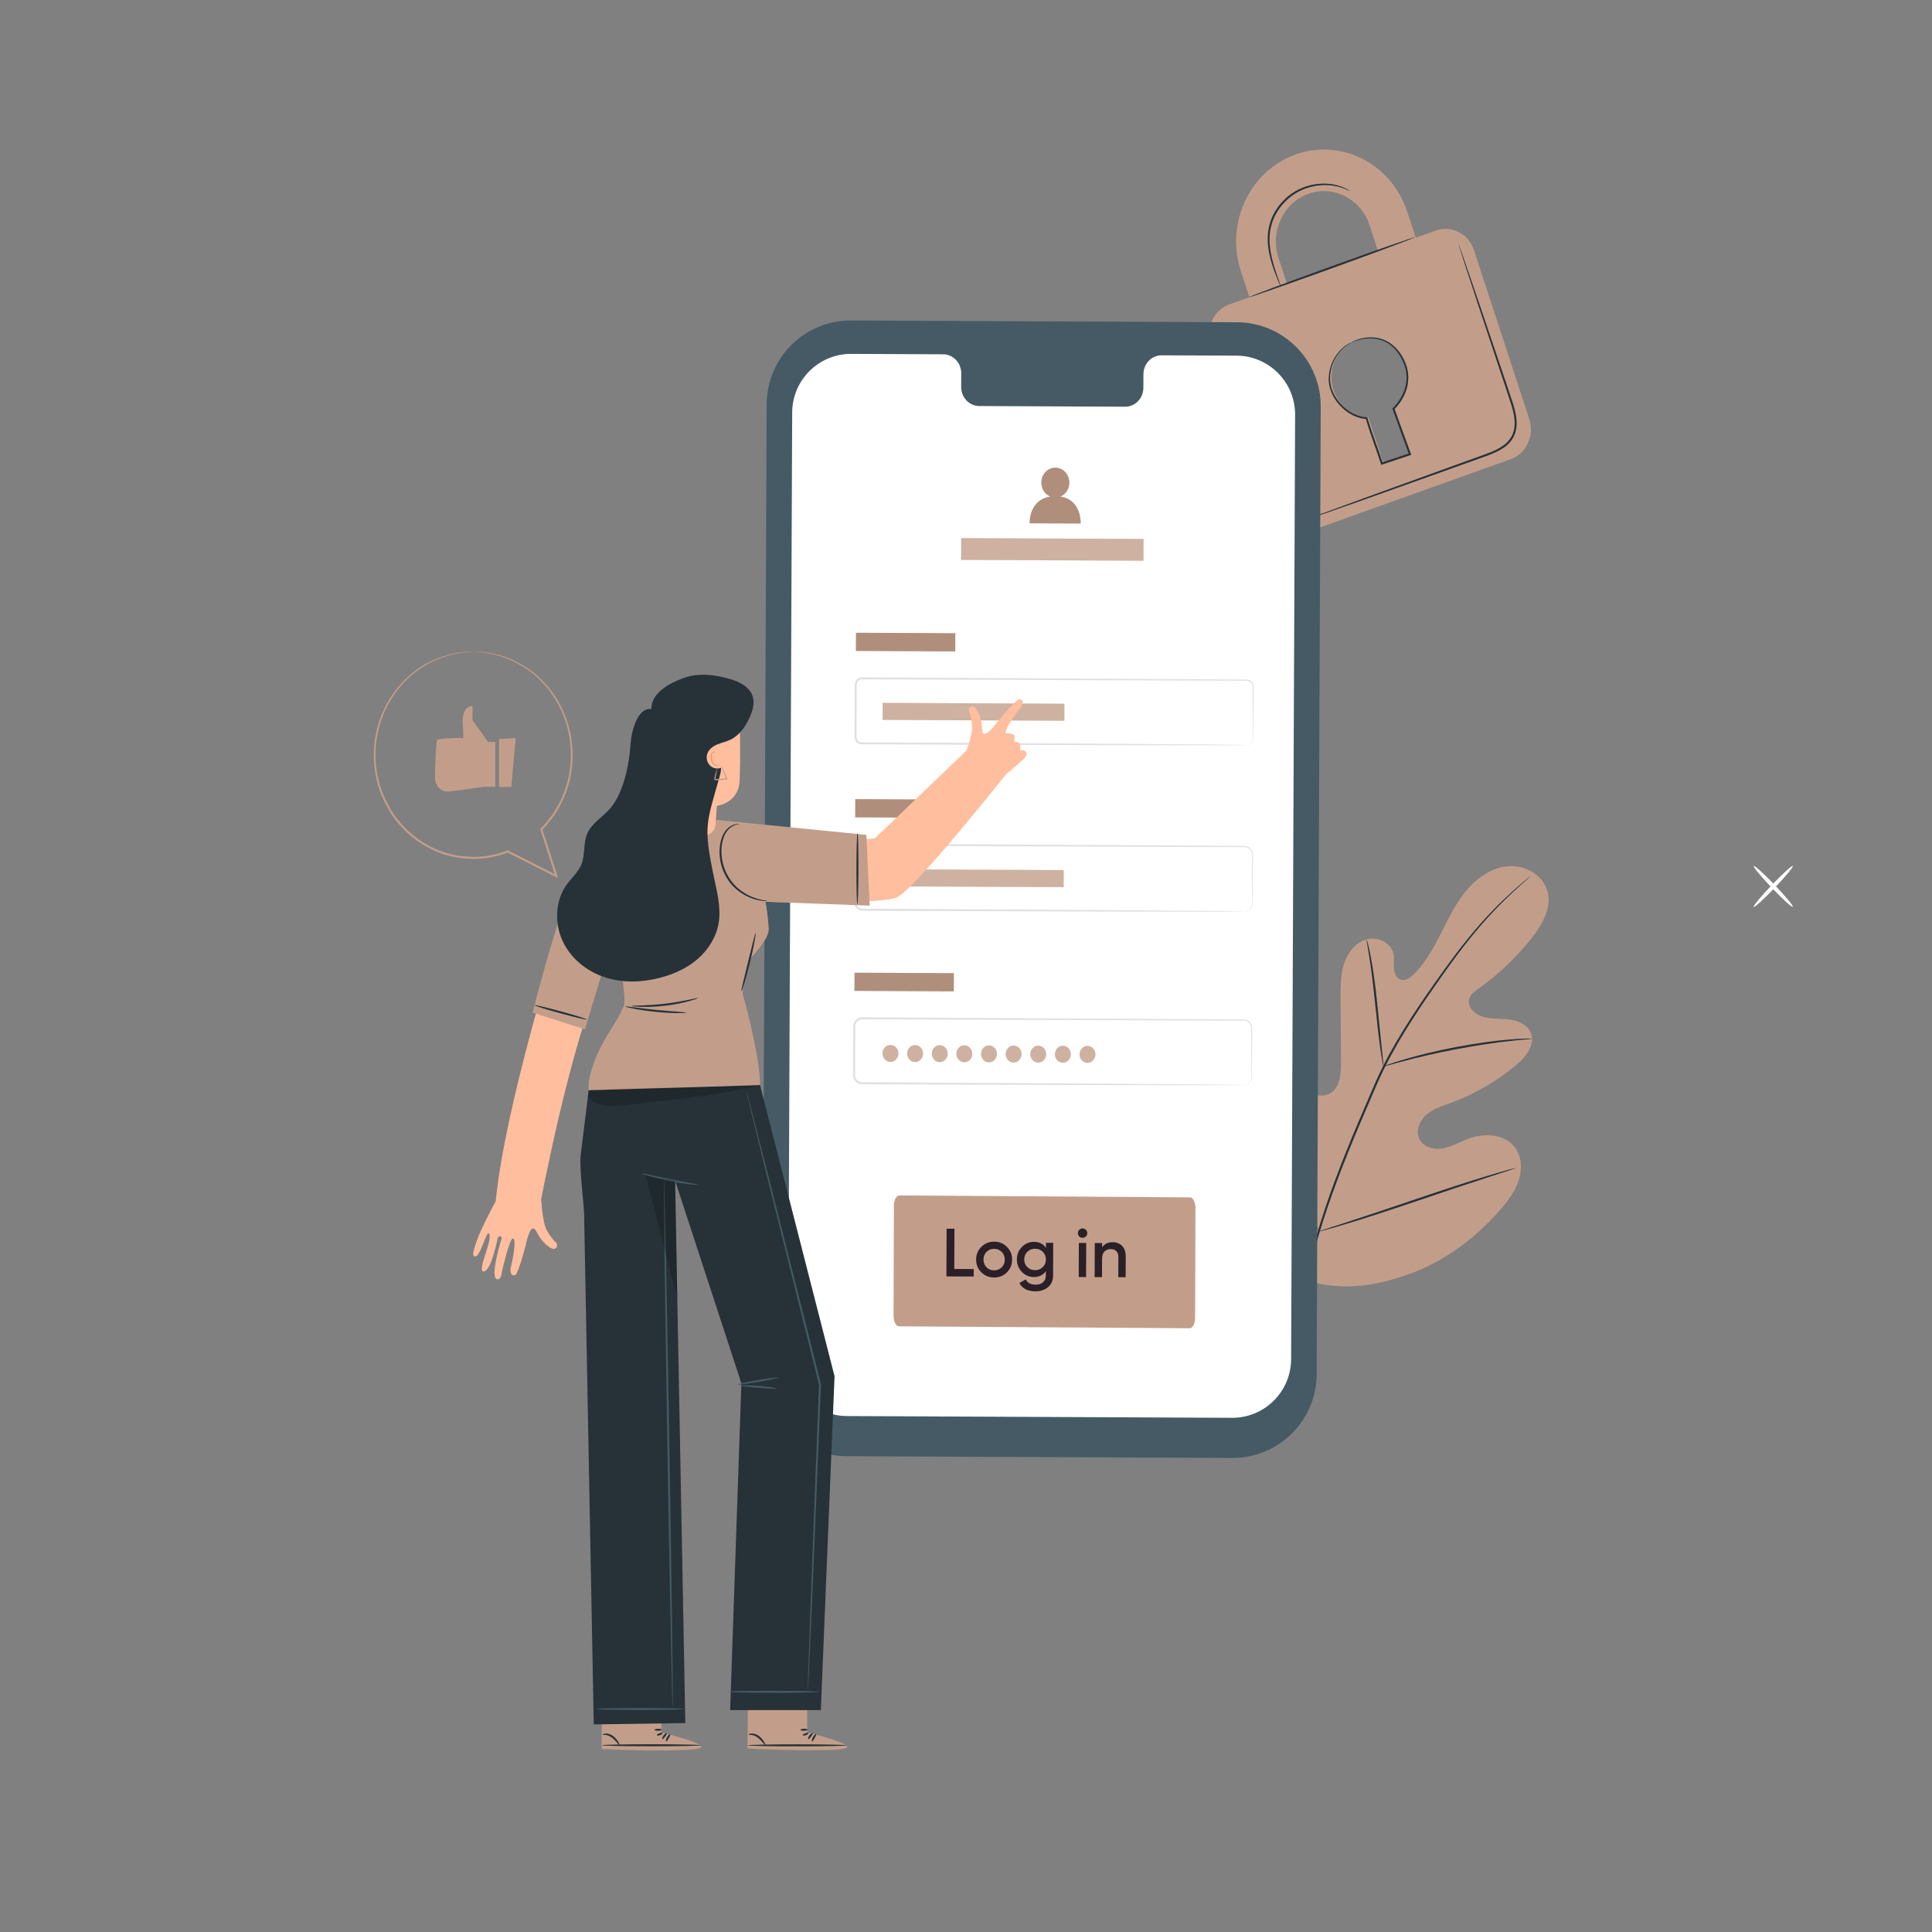 <svg width="170" height="170" viewBox="0 0 170 170" fill="none" xmlns="http://www.w3.org/2000/svg">
<rect x="0" y="0" width="170" height="170" fill="#808080" stroke="none"/>
<path d="M154.311 79.798C154.241 79.73 154.954 78.87 155.905 77.876C156.856 76.882 157.683 76.131 157.754 76.199C157.825 76.266 157.111 77.127 156.16 78.121C155.21 79.114 154.382 79.865 154.311 79.798Z" fill="white"/>
<path d="M157.755 79.798C157.684 79.865 156.856 79.114 155.905 78.121C154.954 77.126 154.241 76.266 154.311 76.198C154.382 76.131 155.21 76.882 156.161 77.876C157.112 78.87 157.825 79.73 157.755 79.798Z" fill="white"/>
<path d="M114.301 112.442C109.049 108.772 107.857 101.961 108.065 95.838C108.099 94.816 107.987 93.739 108.473 92.842C108.959 91.945 110.094 91.332 111.009 91.763C111.768 92.12 112.098 93.003 112.523 93.733C113.088 94.704 113.93 95.509 114.92 96.022C115.571 96.36 116.376 96.567 117.019 96.212C117.9 95.726 118.004 94.508 117.998 93.491C117.986 91.597 117.974 89.702 117.962 87.808C117.956 86.792 117.953 85.754 118.269 84.789C118.585 83.825 119.284 82.928 120.251 82.657C121.218 82.387 122.413 82.944 122.618 83.939C122.703 84.353 122.618 84.783 122.647 85.205C122.675 85.627 122.871 86.094 123.272 86.211C123.678 86.331 124.085 86.042 124.388 85.745C125.438 84.719 126.15 83.396 126.815 82.082C127.48 80.767 128.126 79.421 129.078 78.301C130.03 77.182 131.347 76.295 132.802 76.212C134.258 76.13 135.809 77.028 136.177 78.458C136.546 79.891 135.71 81.344 134.8 82.505C133.45 84.226 131.854 85.748 130.076 87.008C129.756 87.235 129.408 87.481 129.286 87.858C129.065 88.535 129.707 89.208 130.376 89.431C131.134 89.683 131.956 89.605 132.748 89.698C133.541 89.791 134.4 90.141 134.699 90.89C135.116 91.929 134.247 93.018 133.392 93.731C131.68 95.159 129.725 96.288 127.639 97.052C126.891 97.326 126.104 97.566 125.502 98.091C124.899 98.617 124.535 99.53 124.899 100.246C125.264 100.963 126.199 101.192 126.982 101.046C127.765 100.901 128.466 100.476 129.213 100.194C130.609 99.667 132.413 99.763 133.308 100.97C133.896 101.764 133.948 102.869 133.651 103.815C133.353 104.761 132.75 105.576 132.11 106.327C129.871 108.954 127.005 111.068 123.764 112.192C120.524 113.315 117.521 113.619 114.301 112.442Z" fill="#C29E8A"/>
<path d="M134.709 77.064C134.711 77.066 134.677 77.099 134.61 77.16C134.535 77.227 134.435 77.316 134.308 77.43C134.042 77.665 133.649 78.012 133.156 78.473C132.168 79.391 130.781 80.773 129.274 82.663C128.517 83.605 127.731 84.672 126.908 85.832C126.087 86.995 125.217 88.242 124.352 89.588C123.487 90.933 122.621 92.374 121.845 93.932C121.453 94.709 121.103 95.522 120.747 96.351C120.392 97.18 120.032 98.021 119.668 98.872C118.224 102.28 116.954 105.576 116.046 108.654C115.133 111.729 114.59 114.579 114.352 116.994C114.108 119.41 114.158 121.382 114.257 122.736C114.31 123.412 114.362 123.937 114.409 124.292C114.429 124.462 114.444 124.595 114.456 124.696C114.466 124.787 114.469 124.834 114.466 124.835C114.463 124.835 114.453 124.789 114.437 124.699C114.421 124.599 114.4 124.466 114.372 124.297C114.312 123.944 114.249 123.419 114.184 122.742C114.063 121.387 113.993 119.408 114.22 116.982C114.442 114.556 114.974 111.692 115.881 108.604C116.782 105.514 118.051 102.209 119.497 98.798C119.861 97.947 120.222 97.105 120.577 96.276C120.933 95.449 121.286 94.629 121.681 93.848C122.465 92.283 123.337 90.838 124.209 89.493C125.08 88.146 125.955 86.9 126.782 85.741C127.612 84.583 128.406 83.518 129.171 82.579C130.696 80.693 132.103 79.321 133.107 78.419C133.609 77.965 134.009 77.627 134.284 77.401C134.416 77.293 134.519 77.209 134.598 77.146C134.669 77.089 134.707 77.061 134.709 77.064Z" fill="#263238"/>
<path d="M121.735 93.841C121.722 93.843 121.687 93.688 121.635 93.407C121.582 93.126 121.518 92.718 121.447 92.211C121.303 91.199 121.152 89.794 120.992 88.246C120.831 86.695 120.661 85.297 120.502 84.29C120.425 83.787 120.357 83.379 120.307 83.099C120.259 82.817 120.238 82.66 120.251 82.657C120.263 82.654 120.308 82.806 120.378 83.083C120.45 83.36 120.538 83.765 120.632 84.267C120.825 85.272 121.017 86.674 121.177 88.225C121.332 89.754 121.471 91.137 121.578 92.194C121.629 92.671 121.672 93.073 121.707 93.396C121.737 93.68 121.748 93.839 121.735 93.841Z" fill="#263238"/>
<path d="M134.804 91.398C134.804 91.411 134.618 91.433 134.282 91.461C133.947 91.491 133.462 91.531 132.864 91.6C131.666 91.73 130.019 91.966 128.213 92.306C126.408 92.65 124.787 93.03 123.622 93.34C123.038 93.49 122.569 93.624 122.245 93.716C121.92 93.808 121.739 93.853 121.735 93.841C121.731 93.828 121.905 93.759 122.223 93.645C122.542 93.533 123.006 93.378 123.587 93.211C124.746 92.868 126.368 92.465 128.179 92.12C129.99 91.779 131.647 91.563 132.851 91.467C133.452 91.415 133.941 91.394 134.278 91.388C134.616 91.382 134.803 91.385 134.804 91.398Z" fill="#263238"/>
<path d="M116.042 108.363C116.036 108.365 116.006 108.311 115.952 108.203C115.892 108.075 115.818 107.919 115.729 107.73C115.537 107.319 115.274 106.716 114.959 105.967C114.329 104.47 113.523 102.375 112.665 100.051C111.806 97.725 111.021 95.625 110.423 94.117C110.129 93.384 109.888 92.781 109.709 92.333C109.632 92.138 109.569 91.978 109.517 91.846C109.475 91.734 109.456 91.674 109.462 91.671C109.468 91.669 109.498 91.723 109.551 91.831C109.612 91.959 109.686 92.114 109.775 92.303C109.967 92.715 110.23 93.317 110.545 94.066C111.175 95.563 111.981 97.659 112.839 99.984C113.697 102.309 114.483 104.408 115.081 105.917C115.375 106.649 115.616 107.253 115.795 107.701C115.872 107.895 115.935 108.056 115.987 108.187C116.029 108.3 116.048 108.36 116.042 108.363Z" fill="#263238"/>
<path d="M133.409 102.766C133.41 102.773 133.351 102.797 133.236 102.837C133.101 102.883 132.934 102.939 132.732 103.006C132.266 103.157 131.637 103.361 130.872 103.609C129.302 104.118 127.141 104.846 124.755 105.654C122.368 106.463 120.199 107.172 118.618 107.648C117.827 107.887 117.185 108.074 116.74 108.193C116.534 108.247 116.364 108.292 116.225 108.329C116.107 108.358 116.044 108.369 116.042 108.363C116.041 108.357 116.1 108.333 116.215 108.292C116.35 108.247 116.517 108.191 116.719 108.123C117.185 107.972 117.813 107.769 118.578 107.52C120.149 107.011 122.31 106.283 124.696 105.475C127.083 104.666 129.252 103.958 130.833 103.481C131.624 103.242 132.265 103.056 132.711 102.936C132.917 102.881 133.087 102.837 133.226 102.801C133.344 102.772 133.407 102.76 133.409 102.766Z" fill="#263238"/>
<path d="M126.324 20.291L124.572 20.918L123.823 18.63C122.441 14.41 118.031 12.152 113.998 13.595C109.962 15.039 107.804 19.646 109.186 23.866L109.935 26.154L108.177 26.783C106.811 27.271 106.071 28.847 106.539 30.277L111.413 45.166C111.889 46.618 113.398 47.393 114.765 46.904L132.912 40.412C134.301 39.915 135.041 38.336 134.565 36.884L129.691 21.995C129.222 20.565 127.712 19.794 126.324 20.291ZM112.492 22.683C111.735 20.37 112.917 17.845 115.13 17.053C117.34 16.262 119.756 17.501 120.513 19.814L121.262 22.102L113.241 24.971L112.492 22.683ZM122.695 35.893L123.94 39.695C123.993 39.856 123.901 40.02 123.745 40.076L122.004 40.699C121.871 40.746 121.7 40.676 121.648 40.515L120.403 36.713C119.054 36.656 117.802 35.762 117.334 34.332C116.732 32.492 117.673 30.482 119.438 29.85C121.202 29.219 123.124 30.205 123.727 32.045C124.195 33.475 123.729 34.984 122.695 35.893Z" fill="#C29E8A"/>
<path d="M124.495 20.876C124.512 20.922 121.248 22.144 117.206 23.605C113.163 25.066 109.874 26.213 109.857 26.167C109.84 26.122 113.103 24.9 117.147 23.439C121.188 21.978 124.479 20.83 124.495 20.876Z" fill="#263238"/>
<path d="M128.349 21.503C128.352 21.502 128.365 21.532 128.388 21.592C128.414 21.661 128.446 21.749 128.487 21.859C128.574 22.107 128.696 22.451 128.85 22.889C129.163 23.799 129.607 25.094 130.155 26.69C130.7 28.3 131.349 30.212 132.068 32.334C132.423 33.399 132.811 34.506 133.183 35.675C133.355 36.262 133.498 36.89 133.438 37.54C133.408 37.863 133.32 38.188 133.163 38.481C133.003 38.773 132.78 39.03 132.521 39.239C131.998 39.657 131.386 39.901 130.795 40.12C130.202 40.333 129.617 40.543 129.042 40.75C127.893 41.161 126.785 41.557 125.729 41.936C123.618 42.687 121.716 43.365 120.114 43.935C118.523 44.495 117.231 44.949 116.323 45.268C115.884 45.419 115.538 45.537 115.29 45.622C115.179 45.658 115.09 45.687 115.02 45.71C114.958 45.729 114.927 45.737 114.926 45.734C114.925 45.731 114.955 45.717 115.014 45.693C115.083 45.666 115.17 45.631 115.278 45.589C115.524 45.496 115.866 45.367 116.3 45.203C117.203 44.871 118.489 44.399 120.072 43.817C121.67 43.236 123.567 42.547 125.674 41.783C126.729 41.401 127.836 41.001 128.984 40.587C129.558 40.379 130.142 40.169 130.735 39.955C131.321 39.737 131.917 39.496 132.41 39.101C132.654 38.904 132.86 38.666 133.008 38.398C133.153 38.127 133.235 37.827 133.264 37.524C133.321 36.913 133.186 36.303 133.017 35.724C132.651 34.566 132.263 33.45 131.913 32.386C131.208 30.26 130.572 28.344 130.036 26.73C129.511 25.127 129.085 23.826 128.785 22.912C128.644 22.469 128.533 22.121 128.454 21.87C128.42 21.759 128.393 21.669 128.372 21.598C128.353 21.536 128.346 21.504 128.349 21.503Z" fill="#263238"/>
<path d="M118.776 16.814C118.767 16.829 118.596 16.723 118.261 16.588C117.927 16.46 117.42 16.311 116.777 16.291C116.139 16.267 115.363 16.366 114.587 16.704C113.815 17.039 113.054 17.633 112.509 18.441C111.954 19.246 111.711 20.178 111.71 21.023C111.703 21.872 111.883 22.627 112.056 23.247C112.236 23.868 112.419 24.361 112.54 24.703C112.662 25.045 112.728 25.235 112.716 25.24C112.705 25.244 112.617 25.063 112.475 24.728C112.335 24.393 112.133 23.906 111.937 23.284C111.746 22.662 111.549 21.896 111.547 21.022C111.538 20.152 111.787 19.175 112.362 18.342C112.928 17.504 113.719 16.893 114.523 16.555C115.329 16.213 116.13 16.125 116.783 16.165C117.442 16.202 117.956 16.375 118.289 16.525C118.453 16.605 118.579 16.671 118.658 16.727C118.739 16.779 118.78 16.809 118.776 16.814Z" fill="#263238"/>
<path d="M118.931 30.119C118.929 30.114 118.987 30.085 119.103 30.033C119.218 29.98 119.393 29.911 119.628 29.844C119.861 29.771 120.159 29.718 120.511 29.697C120.862 29.68 121.276 29.716 121.704 29.875C122.573 30.18 123.373 31.069 123.766 32.245C123.955 32.84 123.972 33.53 123.782 34.197C123.579 34.862 123.207 35.499 122.67 36.035L122.693 35.945C123.144 37.184 123.636 38.533 124.148 39.936L124.179 40.022L124.093 40.051C123.846 40.133 123.582 40.222 123.316 40.311C122.743 40.503 122.178 40.692 121.624 40.877L121.54 40.905L121.513 40.821C121.047 39.412 120.536 38.083 120.166 36.812L120.239 36.87C119.543 36.824 118.918 36.532 118.42 36.151C117.919 35.766 117.536 35.289 117.278 34.787C117.024 34.283 116.896 33.748 116.917 33.255C116.93 32.763 117.044 32.317 117.203 31.942C117.52 31.184 117.993 30.707 118.343 30.447C118.699 30.186 118.931 30.119 118.931 30.119C118.939 30.134 118.715 30.219 118.374 30.488C118.041 30.757 117.59 31.234 117.294 31.979C116.997 32.705 116.869 33.75 117.399 34.724C117.653 35.206 118.027 35.664 118.511 36.031C118.992 36.394 119.594 36.668 120.248 36.708L120.305 36.712L120.321 36.766C120.696 38.027 121.209 39.351 121.679 40.766L121.568 40.711C122.122 40.525 122.686 40.335 123.259 40.143C123.525 40.054 123.79 39.965 124.036 39.883L123.981 39.997C123.473 38.592 122.984 37.242 122.536 36.002L122.517 35.952L122.558 35.912C123.066 35.409 123.437 34.785 123.632 34.153C123.818 33.515 123.807 32.859 123.631 32.286C123.259 31.144 122.495 30.276 121.667 29.971C121.258 29.811 120.857 29.768 120.513 29.777C120.168 29.789 119.873 29.833 119.641 29.897C119.174 30.017 118.937 30.134 118.931 30.119Z" fill="#263238"/>
<path d="M108.423 128.288L74.463 128.131C70.379 128.113 67.083 124.787 67.1 120.703L67.46 35.565C67.477 31.479 70.805 28.18 74.891 28.199L108.851 28.356C112.935 28.375 116.231 31.701 116.214 35.785L115.854 120.922C115.837 125.009 112.51 128.308 108.423 128.288Z" fill="#455A64"/>
<path d="M108.803 31.294L102.219 31.264C101.336 31.26 100.617 32.005 100.613 32.928L100.607 34.123C100.604 35.046 99.885 35.791 99.001 35.787L86.168 35.727C85.285 35.723 84.572 34.972 84.576 34.048L84.581 32.854C84.585 31.931 83.872 31.179 82.989 31.175L80.673 31.164L74.91 31.138C72.049 31.125 69.718 33.434 69.706 36.297L69.355 119.397C69.342 122.257 71.651 124.586 74.511 124.6L108.403 124.756C111.265 124.769 113.595 122.459 113.608 119.597L113.959 36.497C113.971 33.637 111.663 31.308 108.803 31.294Z" fill="white"/>
<path d="M104.678 116.875L79.103 116.705C78.838 116.703 78.624 116.286 78.626 115.775L78.654 106.111C78.656 105.599 78.872 105.186 79.136 105.188L104.712 105.358C104.977 105.36 105.19 105.777 105.188 106.288L105.16 115.952C105.159 116.463 104.943 116.877 104.678 116.875Z" fill="#C29E8A"/>
<path d="M83.969 111.658L85.679 111.665L85.676 112.325L83.276 112.314L83.293 108.114L83.984 108.118L83.969 111.658ZM87.468 112.412C87.028 112.41 86.654 112.256 86.348 111.951C86.041 111.645 85.889 111.27 85.891 110.826C85.892 110.382 86.048 110.009 86.357 109.707C86.666 109.404 87.041 109.254 87.481 109.256C87.925 109.258 88.298 109.411 88.601 109.717C88.908 110.022 89.06 110.397 89.058 110.841C89.057 111.285 88.901 111.658 88.592 111.961C88.286 112.263 87.912 112.414 87.468 112.412ZM86.806 111.509C86.985 111.689 87.207 111.78 87.471 111.782C87.734 111.783 87.957 111.694 88.138 111.515C88.318 111.336 88.409 111.11 88.41 110.838C88.412 110.566 88.323 110.34 88.143 110.159C87.964 109.978 87.742 109.887 87.478 109.886C87.214 109.884 86.992 109.973 86.811 110.153C86.63 110.332 86.54 110.557 86.538 110.829C86.537 111.101 86.626 111.328 86.806 111.509ZM92.039 109.355L92.675 109.358L92.663 112.22C92.661 112.676 92.509 113.025 92.208 113.267C91.907 113.51 91.543 113.63 91.115 113.628C90.423 113.625 89.95 113.381 89.696 112.896L90.255 112.574C90.41 112.883 90.701 113.039 91.129 113.041C91.409 113.042 91.627 112.969 91.784 112.822C91.945 112.678 92.025 112.477 92.027 112.217L92.028 111.851C91.783 112.198 91.434 112.37 90.982 112.368C90.558 112.366 90.201 112.214 89.91 111.913C89.619 111.608 89.475 111.241 89.477 110.813C89.478 110.385 89.626 110.022 89.919 109.723C90.212 109.42 90.571 109.27 90.995 109.272C91.447 109.274 91.794 109.45 92.037 109.799L92.039 109.355ZM90.392 111.489C90.575 111.67 90.802 111.761 91.075 111.762C91.347 111.764 91.573 111.675 91.754 111.495C91.938 111.316 92.031 111.093 92.032 110.825C92.034 110.557 91.942 110.332 91.759 110.151C91.58 109.971 91.354 109.88 91.082 109.878C90.81 109.877 90.582 109.966 90.397 110.145C90.216 110.324 90.126 110.548 90.124 110.816C90.123 111.084 90.212 111.308 90.392 111.489ZM95.544 108.801C95.464 108.88 95.368 108.92 95.256 108.919C95.144 108.919 95.046 108.878 94.962 108.798C94.883 108.714 94.843 108.616 94.844 108.504C94.844 108.392 94.884 108.296 94.965 108.216C95.045 108.132 95.143 108.091 95.259 108.091C95.375 108.092 95.473 108.134 95.553 108.219C95.632 108.299 95.672 108.395 95.671 108.507C95.671 108.619 95.629 108.717 95.544 108.801ZM94.917 112.368L94.93 109.368L95.578 109.371L95.565 112.371L94.917 112.368ZM97.909 109.304C98.253 109.305 98.53 109.417 98.741 109.637C98.952 109.858 99.057 110.161 99.055 110.545L99.048 112.387L98.4 112.384L98.407 110.608C98.408 110.384 98.349 110.212 98.229 110.091C98.11 109.971 97.946 109.91 97.738 109.909C97.51 109.908 97.326 109.979 97.185 110.122C97.045 110.262 96.974 110.477 96.972 110.769L96.966 112.377L96.318 112.374L96.33 109.374L96.978 109.377L96.977 109.761C97.174 109.454 97.485 109.302 97.909 109.304Z" fill="#2B2028"/>
<path d="M84.062 55.716L75.318 55.676L75.311 57.28L84.055 57.321L84.062 55.716Z" fill="#C29E8A"/>
<path opacity="0.1" d="M84.062 55.716L75.318 55.676L75.311 57.28L84.055 57.321L84.062 55.716Z" fill="black"/>
<path d="M109.703 65.562C109.701 65.555 109.776 65.566 109.902 65.515C110.022 65.469 110.21 65.323 110.232 65.057C110.231 64.515 110.229 63.727 110.227 62.715C110.227 62.205 110.227 61.64 110.226 61.021C110.227 60.866 110.227 60.708 110.227 60.547C110.231 60.382 110.231 60.228 110.131 60.101C110.042 59.975 109.889 59.895 109.729 59.894C109.555 59.894 109.377 59.893 109.197 59.893C107.75 59.89 106.104 59.887 104.286 59.883C97.002 59.856 86.95 59.819 75.848 59.778C75.701 59.777 75.558 59.849 75.473 59.967C75.379 60.088 75.383 60.23 75.385 60.412C75.383 60.757 75.382 61.101 75.38 61.444C75.377 62.13 75.374 62.81 75.371 63.486C75.37 63.825 75.368 64.161 75.367 64.497C75.372 64.658 75.351 64.85 75.381 64.975C75.415 65.111 75.518 65.227 75.647 65.281C75.713 65.308 75.776 65.318 75.857 65.317L76.106 65.319L76.602 65.321C76.932 65.323 77.261 65.325 77.588 65.326C80.207 65.34 82.733 65.354 85.139 65.366C89.95 65.395 94.283 65.422 97.924 65.444C101.558 65.473 104.501 65.496 106.543 65.512C107.555 65.524 108.344 65.533 108.886 65.54C109.149 65.545 109.351 65.549 109.495 65.551C109.632 65.555 109.703 65.562 109.703 65.562C109.703 65.562 109.632 65.568 109.495 65.57C109.351 65.571 109.149 65.573 108.886 65.576C108.343 65.577 107.555 65.579 106.542 65.582C104.5 65.579 101.557 65.575 97.923 65.57C94.282 65.558 89.949 65.545 85.138 65.53C82.731 65.52 80.206 65.51 77.587 65.5C77.26 65.499 76.931 65.498 76.601 65.496L76.105 65.494L75.856 65.493C75.771 65.495 75.665 65.482 75.578 65.444C75.4 65.369 75.259 65.21 75.211 65.02C75.184 64.924 75.19 64.827 75.19 64.748L75.191 64.497C75.192 64.161 75.194 63.824 75.195 63.486C75.198 62.81 75.201 62.129 75.203 61.444C75.205 61.101 75.206 60.757 75.207 60.412C75.21 60.323 75.202 60.246 75.216 60.14C75.231 60.041 75.269 59.945 75.33 59.864C75.446 59.7 75.647 59.599 75.848 59.602C86.95 59.663 97.002 59.719 104.285 59.759C106.104 59.772 107.75 59.784 109.197 59.794C109.377 59.796 109.555 59.797 109.729 59.799C109.92 59.8 110.101 59.898 110.205 60.048C110.321 60.195 110.32 60.395 110.314 60.547C110.312 60.709 110.311 60.867 110.31 61.022C110.304 61.641 110.299 62.206 110.295 62.715C110.282 63.728 110.273 64.518 110.266 65.06C110.236 65.344 110.033 65.489 109.907 65.532C109.776 65.579 109.703 65.562 109.703 65.562Z" fill="#E0E0E0"/>
<path d="M93.66 61.92L77.665 61.847L77.658 63.346L93.653 63.42L93.66 61.92Z" fill="#C29E8A"/>
<path opacity="0.2" d="M93.66 61.92L77.665 61.847L77.658 63.346L93.653 63.42L93.66 61.92Z" fill="white"/>
<path d="M84 70.358L75.257 70.317L75.249 71.922L83.993 71.962L84 70.358Z" fill="#C29E8A"/>
<path opacity="0.1" d="M84 70.358L75.257 70.317L75.249 71.922L83.993 71.962L84 70.358Z" fill="black"/>
<path d="M109.478 80.203C109.478 80.196 109.55 80.203 109.68 80.165C109.803 80.124 110.002 80.022 110.111 79.779C110.169 79.66 110.175 79.514 110.17 79.348C110.169 79.183 110.168 79.003 110.168 78.808C110.167 78.416 110.166 77.966 110.165 77.46C110.165 76.953 110.164 76.389 110.164 75.772C110.164 75.618 110.164 75.461 110.164 75.3C110.172 75.137 110.152 74.987 110.065 74.851C109.984 74.718 109.851 74.612 109.696 74.565C109.544 74.516 109.362 74.543 109.182 74.535C107.74 74.533 106.1 74.529 104.287 74.526C97.029 74.499 87.012 74.462 75.948 74.421C75.641 74.413 75.357 74.664 75.327 74.968C75.317 75.291 75.322 75.649 75.319 75.986C75.316 76.669 75.312 77.348 75.31 78.022C75.308 78.358 75.307 78.694 75.305 79.028C75.311 79.195 75.287 79.37 75.327 79.503C75.365 79.644 75.455 79.769 75.575 79.852C75.7 79.936 75.835 79.967 75.998 79.96L76.493 79.963C76.822 79.965 77.149 79.966 77.475 79.968C80.085 79.982 82.602 79.995 85 80.008C89.794 80.037 94.112 80.064 97.74 80.086C101.362 80.114 104.295 80.137 106.329 80.153C107.338 80.165 108.124 80.174 108.664 80.181C108.927 80.186 109.128 80.19 109.272 80.192C109.408 80.196 109.478 80.203 109.478 80.203C109.478 80.203 109.408 80.208 109.271 80.21C109.128 80.212 108.926 80.214 108.664 80.216C108.124 80.218 107.338 80.22 106.329 80.223C104.295 80.22 101.362 80.216 97.74 80.211C94.111 80.2 89.793 80.186 84.999 80.171C82.601 80.162 80.084 80.152 77.475 80.142C77.148 80.14 76.821 80.139 76.492 80.138L75.997 80.136C75.831 80.144 75.627 80.104 75.476 79.997C75.322 79.891 75.207 79.731 75.158 79.55C75.107 79.359 75.137 79.194 75.13 79.028C75.131 78.694 75.132 78.358 75.134 78.021C75.136 77.347 75.139 76.668 75.142 75.985C75.146 75.639 75.139 75.31 75.152 74.947C75.189 74.555 75.555 74.234 75.949 74.243C87.013 74.305 97.029 74.36 104.288 74.4C106.1 74.413 107.74 74.425 109.182 74.436C109.36 74.446 109.54 74.417 109.723 74.473C109.901 74.529 110.051 74.65 110.143 74.803C110.241 74.952 110.262 75.143 110.252 75.3C110.25 75.461 110.249 75.618 110.248 75.773C110.243 76.389 110.238 76.953 110.233 77.46C110.228 77.967 110.223 78.417 110.219 78.808C110.217 79.003 110.215 79.183 110.213 79.348C110.216 79.51 110.206 79.671 110.143 79.794C110.023 80.046 109.813 80.146 109.684 80.182C109.55 80.216 109.478 80.203 109.478 80.203Z" fill="#E0E0E0"/>
<path d="M83.935 85.629L75.191 85.589L75.183 87.193L83.927 87.234L83.935 85.629Z" fill="#C29E8A"/>
<path opacity="0.1" d="M83.935 85.629L75.191 85.589L75.183 87.193L83.927 87.234L83.935 85.629Z" fill="black"/>
<path d="M109.413 95.473C109.413 95.467 109.485 95.473 109.615 95.435C109.739 95.395 109.937 95.292 110.046 95.049C110.104 94.93 110.11 94.785 110.105 94.618C110.104 94.453 110.103 94.273 110.103 94.078C110.102 93.687 110.101 93.236 110.1 92.73C110.1 92.223 110.1 91.659 110.099 91.042C110.099 90.888 110.1 90.73 110.1 90.569C110.107 90.407 110.088 90.257 110.001 90.121C109.919 89.987 109.786 89.882 109.631 89.834C109.479 89.786 109.297 89.812 109.117 89.805C107.676 89.802 106.035 89.799 104.223 89.795C96.964 89.769 86.947 89.731 75.884 89.69C75.576 89.683 75.292 89.933 75.263 90.237C75.253 90.561 75.257 90.918 75.254 91.255C75.251 91.939 75.248 92.617 75.245 93.291C75.244 93.628 75.242 93.963 75.241 94.298C75.247 94.465 75.223 94.639 75.262 94.773C75.3 94.913 75.39 95.039 75.51 95.121C75.635 95.205 75.77 95.237 75.933 95.23L76.428 95.232C76.757 95.234 77.085 95.236 77.411 95.237C80.02 95.251 82.537 95.265 84.935 95.277C89.729 95.307 94.047 95.333 97.676 95.355C101.297 95.384 104.23 95.407 106.265 95.423C107.274 95.435 108.06 95.444 108.6 95.45C108.862 95.455 109.064 95.459 109.207 95.462C109.343 95.467 109.413 95.473 109.413 95.473C109.413 95.473 109.343 95.478 109.207 95.481C109.063 95.482 108.862 95.484 108.599 95.487C108.059 95.488 107.273 95.49 106.264 95.493C104.23 95.49 101.297 95.486 97.674 95.481C94.046 95.47 89.728 95.456 84.934 95.442C82.536 95.432 80.019 95.422 77.41 95.412C77.084 95.41 76.756 95.409 76.427 95.407L75.932 95.405C75.766 95.414 75.562 95.374 75.411 95.267C75.257 95.161 75.142 95.001 75.093 94.82C75.042 94.629 75.072 94.463 75.065 94.298C75.066 93.963 75.068 93.628 75.069 93.291C75.072 92.617 75.074 91.938 75.077 91.255C75.081 90.909 75.074 90.581 75.087 90.217C75.125 89.826 75.49 89.504 75.884 89.514C86.948 89.575 96.964 89.63 104.223 89.671C106.035 89.684 107.675 89.696 109.117 89.706C109.295 89.716 109.475 89.687 109.659 89.743C109.836 89.799 109.986 89.921 110.078 90.073C110.176 90.222 110.197 90.413 110.187 90.57C110.186 90.731 110.184 90.888 110.183 91.043C110.178 91.66 110.173 92.223 110.169 92.731C110.163 93.237 110.159 93.687 110.155 94.079C110.152 94.273 110.15 94.454 110.148 94.619C110.151 94.781 110.141 94.942 110.077 95.064C109.958 95.317 109.748 95.416 109.619 95.452C109.485 95.485 109.413 95.473 109.413 95.473Z" fill="#E0E0E0"/>
<path d="M93.598 76.562L77.603 76.488L77.597 77.988L93.591 78.062L93.598 76.562Z" fill="#C29E8A"/>
<path opacity="0.2" d="M93.598 76.562L77.603 76.488L77.597 77.988L93.591 78.062L93.598 76.562Z" fill="white"/>
<path d="M79.054 92.697C79.052 93.109 78.737 93.442 78.351 93.44C77.965 93.438 77.654 93.103 77.655 92.691C77.657 92.279 77.972 91.946 78.358 91.948C78.744 91.95 79.055 92.285 79.054 92.697Z" fill="#C29E8A"/>
<path d="M81.221 92.707C81.219 93.119 80.904 93.451 80.518 93.45C80.132 93.448 79.82 93.113 79.822 92.701C79.824 92.289 80.138 91.956 80.525 91.958C80.911 91.959 81.222 92.295 81.221 92.707Z" fill="#C29E8A"/>
<path d="M83.387 92.718C83.386 93.129 83.071 93.462 82.685 93.46C82.299 93.459 81.987 93.123 81.989 92.711C81.991 92.3 82.305 91.967 82.691 91.969C83.077 91.971 83.389 92.306 83.387 92.718Z" fill="#C29E8A"/>
<path d="M85.554 92.728C85.552 93.139 85.238 93.472 84.852 93.47C84.466 93.468 84.154 93.133 84.156 92.721C84.157 92.309 84.472 91.977 84.858 91.978C85.244 91.981 85.556 92.316 85.554 92.728Z" fill="#C29E8A"/>
<path d="M87.721 92.737C87.719 93.149 87.405 93.482 87.019 93.48C86.632 93.478 86.321 93.143 86.322 92.731C86.324 92.319 86.639 91.987 87.025 91.988C87.411 91.99 87.722 92.326 87.721 92.737Z" fill="#C29E8A"/>
<path d="M89.887 92.747C89.886 93.159 89.571 93.492 89.185 93.49C88.799 93.488 88.487 93.153 88.489 92.741C88.491 92.329 88.805 91.997 89.191 91.998C89.578 92 89.889 92.335 89.887 92.747Z" fill="#C29E8A"/>
<path d="M92.055 92.757C92.052 93.17 91.738 93.502 91.352 93.5C90.966 93.498 90.654 93.163 90.656 92.751C90.658 92.339 90.972 92.007 91.358 92.009C91.744 92.01 92.056 92.346 92.055 92.757Z" fill="#C29E8A"/>
<path d="M94.221 92.767C94.219 93.179 93.905 93.512 93.519 93.51C93.133 93.508 92.821 93.173 92.823 92.761C92.825 92.349 93.139 92.017 93.525 92.019C93.911 92.02 94.223 92.356 94.221 92.767Z" fill="#C29E8A"/>
<path d="M96.388 92.777C96.386 93.189 96.072 93.522 95.686 93.52C95.3 93.518 94.988 93.183 94.99 92.771C94.992 92.359 95.306 92.027 95.692 92.028C96.078 92.03 96.39 92.365 96.388 92.777Z" fill="#C29E8A"/>
<g opacity="0.2">
<path d="M79.054 92.697C79.052 93.109 78.737 93.442 78.351 93.44C77.965 93.438 77.654 93.103 77.655 92.691C77.657 92.279 77.972 91.946 78.358 91.948C78.744 91.95 79.055 92.285 79.054 92.697Z" fill="white"/>
<path d="M81.221 92.707C81.219 93.119 80.904 93.451 80.518 93.45C80.132 93.448 79.82 93.113 79.822 92.701C79.824 92.289 80.138 91.956 80.525 91.958C80.911 91.959 81.222 92.295 81.221 92.707Z" fill="white"/>
<path d="M83.387 92.718C83.386 93.129 83.071 93.462 82.685 93.46C82.299 93.459 81.987 93.123 81.989 92.711C81.991 92.3 82.305 91.967 82.691 91.969C83.077 91.971 83.389 92.306 83.387 92.718Z" fill="white"/>
<path d="M85.554 92.728C85.552 93.139 85.238 93.472 84.852 93.47C84.466 93.468 84.154 93.133 84.156 92.721C84.157 92.309 84.472 91.977 84.858 91.978C85.244 91.981 85.556 92.316 85.554 92.728Z" fill="white"/>
<path d="M87.721 92.737C87.719 93.149 87.405 93.482 87.019 93.48C86.632 93.478 86.321 93.143 86.322 92.731C86.324 92.319 86.639 91.987 87.025 91.988C87.411 91.99 87.722 92.326 87.721 92.737Z" fill="white"/>
<path d="M89.887 92.747C89.886 93.159 89.571 93.492 89.185 93.49C88.799 93.488 88.487 93.153 88.489 92.741C88.491 92.329 88.805 91.997 89.191 91.998C89.578 92 89.889 92.335 89.887 92.747Z" fill="white"/>
<path d="M92.055 92.757C92.052 93.17 91.738 93.502 91.352 93.5C90.966 93.498 90.654 93.163 90.656 92.751C90.658 92.339 90.972 92.007 91.358 92.009C91.744 92.01 92.056 92.346 92.055 92.757Z" fill="white"/>
<path d="M94.221 92.767C94.219 93.179 93.905 93.512 93.519 93.51C93.133 93.508 92.821 93.173 92.823 92.761C92.825 92.349 93.139 92.017 93.525 92.019C93.911 92.02 94.223 92.356 94.221 92.767Z" fill="white"/>
<path d="M96.388 92.777C96.386 93.189 96.072 93.522 95.686 93.52C95.3 93.518 94.988 93.183 94.99 92.771C94.992 92.359 95.306 92.027 95.692 92.028C96.078 92.03 96.39 92.365 96.388 92.777Z" fill="white"/>
</g>
<path d="M93.311 43.693C93.768 43.501 94.094 43.029 94.096 42.473C94.099 41.745 93.548 41.152 92.865 41.148C92.183 41.145 91.626 41.733 91.624 42.462C91.621 43.023 91.949 43.5 92.411 43.693C90.508 43.979 90.595 46.047 90.595 46.047L95.094 46.068C95.094 46.068 95.197 43.978 93.311 43.693Z" fill="#C29E8A"/>
<path opacity="0.1" d="M93.311 43.693C93.768 43.501 94.094 43.029 94.096 42.473C94.099 41.745 93.548 41.152 92.865 41.148C92.183 41.145 91.626 41.733 91.624 42.462C91.621 43.023 91.949 43.5 92.411 43.693C90.508 43.979 90.595 46.047 90.595 46.047L95.094 46.068C95.094 46.068 95.197 43.978 93.311 43.693Z" fill="black"/>
<path d="M100.625 47.422L84.579 47.348L84.57 49.266L100.616 49.34L100.625 47.422Z" fill="#C29E8A"/>
<path opacity="0.2" d="M100.625 47.422L84.579 47.348L84.57 49.266L100.616 49.34L100.625 47.422Z" fill="white"/>
<path d="M41.638 57.35C41.638 57.354 41.584 57.359 41.48 57.368C41.368 57.376 41.215 57.387 41.018 57.402C40.813 57.405 40.565 57.45 40.272 57.501C40.126 57.531 39.965 57.543 39.8 57.591C39.635 57.637 39.459 57.686 39.273 57.738C38.539 57.969 37.656 58.337 36.766 58.981C35.879 59.62 34.991 60.535 34.299 61.727C33.935 62.314 33.671 62.991 33.434 63.702C33.242 64.426 33.071 65.196 33.058 66.007C33.022 66.411 33.063 66.822 33.08 67.239C33.09 67.448 33.135 67.655 33.162 67.865C33.191 68.076 33.222 68.287 33.282 68.495C33.454 69.34 33.798 70.169 34.234 70.963C35.104 72.556 36.568 73.93 38.375 74.726C39.279 75.124 40.278 75.34 41.295 75.382C42.313 75.446 43.355 75.283 44.343 74.943L44.642 74.833L44.681 74.819L44.717 74.837C46.18 75.58 47.615 76.308 49.005 77.014L48.878 77.123C48.42 75.701 47.976 74.324 47.55 73.001L47.534 72.951L47.571 72.913C48.652 71.831 49.405 70.516 49.823 69.17C50.242 67.82 50.313 66.445 50.15 65.185C49.986 63.922 49.574 62.774 49.023 61.807C48.473 60.838 47.789 60.051 47.087 59.437C46.377 58.826 45.64 58.413 44.98 58.096C44.304 57.813 43.702 57.632 43.201 57.536C42.951 57.493 42.728 57.455 42.534 57.422C42.342 57.408 42.178 57.397 42.042 57.388C41.916 57.378 41.816 57.37 41.74 57.365C41.673 57.357 41.638 57.353 41.638 57.35C41.638 57.348 41.673 57.347 41.741 57.348C41.816 57.35 41.916 57.353 42.043 57.357C42.18 57.362 42.345 57.369 42.539 57.377C42.735 57.406 42.959 57.439 43.212 57.477C43.718 57.566 44.328 57.739 45.015 58.017C45.684 58.329 46.434 58.741 47.158 59.353C47.874 59.969 48.573 60.762 49.137 61.741C49.701 62.718 50.127 63.882 50.298 65.164C50.469 66.443 50.402 67.841 49.98 69.217C49.56 70.588 48.796 71.93 47.696 73.035L47.717 72.947C48.145 74.268 48.591 75.645 49.051 77.066L49.118 77.274L48.924 77.175C47.533 76.47 46.098 75.743 44.634 75L44.709 75.004L44.404 75.116C43.394 75.464 42.328 75.63 41.288 75.564C40.249 75.521 39.227 75.3 38.304 74.891C36.458 74.076 34.969 72.671 34.086 71.045C33.644 70.235 33.297 69.39 33.124 68.53C33.064 68.318 33.033 68.103 33.005 67.889C32.978 67.675 32.934 67.464 32.923 67.252C32.907 66.828 32.867 66.41 32.906 66C32.922 65.176 33.099 64.394 33.299 63.66C33.543 62.939 33.815 62.254 34.187 61.661C34.896 60.456 35.803 59.536 36.707 58.897C37.613 58.253 38.51 57.892 39.253 57.669C39.441 57.62 39.62 57.573 39.787 57.529C39.953 57.483 40.116 57.474 40.263 57.447C40.559 57.401 40.809 57.362 41.015 57.365C41.213 57.358 41.367 57.353 41.481 57.349C41.585 57.347 41.638 57.347 41.638 57.35Z" fill="#C29E8A"/>
<path d="M43.577 65.289H42.949L41.578 63.378V62.123C41.578 62.123 40.606 62.063 40.72 63.706C40.835 65.349 40.711 64.93 40.711 64.93C40.711 64.93 38.649 64.938 38.478 65.117C38.353 65.248 38.297 67.296 38.275 68.407C38.264 68.966 38.607 69.486 39.127 69.619C39.201 69.638 39.276 69.648 39.35 69.648C39.864 69.648 42.492 69.23 42.492 69.23H43.577V65.289Z" fill="#C29E8A"/>
<path d="M45.376 64.944L44.989 69.242H43.913V65.031L45.376 64.944Z" fill="#C29E8A"/>
<path d="M58.191 152.436V149.527L52.978 149.492L52.935 153.887L53.258 153.911C54.696 154.004 60.575 154.139 61.539 153.841C62.613 153.509 58.191 152.436 58.191 152.436Z" fill="#C29E8A"/>
<path d="M61.662 153.568C61.662 153.617 59.712 153.657 57.308 153.657C54.902 153.657 52.953 153.617 52.953 153.568C52.953 153.519 54.902 153.479 57.308 153.479C59.712 153.48 61.662 153.519 61.662 153.568Z" fill="#263238"/>
<path d="M58.282 153.03C58.24 153.008 58.276 152.854 58.388 152.702C58.5 152.55 58.636 152.47 58.67 152.504C58.705 152.539 58.634 152.667 58.531 152.808C58.428 152.947 58.326 153.054 58.282 153.03Z" fill="#263238"/>
<path d="M58.615 153.222C58.57 153.205 58.593 153.032 58.696 152.851C58.798 152.669 58.933 152.56 58.971 152.59C59.01 152.62 58.944 152.769 58.85 152.938C58.755 153.106 58.662 153.24 58.615 153.222Z" fill="#263238"/>
<path d="M54.523 153.555C54.503 153.57 54.426 153.493 54.313 153.365C54.199 153.238 54.05 153.059 53.855 152.907C53.662 152.756 53.449 152.68 53.291 152.661C53.133 152.639 53.029 152.664 53.02 152.639C53.011 152.62 53.108 152.547 53.296 152.536C53.481 152.523 53.742 152.593 53.964 152.767C54.184 152.938 54.324 153.143 54.414 153.291C54.503 153.441 54.543 153.542 54.523 153.555Z" fill="#263238"/>
<path d="M58.298 152.483C58.324 152.525 58.235 152.626 58.086 152.68C57.937 152.735 57.803 152.716 57.796 152.668C57.788 152.619 57.894 152.562 58.024 152.514C58.155 152.466 58.273 152.441 58.298 152.483Z" fill="#263238"/>
<path d="M58.217 152.202C58.222 152.251 58.083 152.292 57.907 152.294C57.731 152.297 57.591 152.259 57.594 152.21C57.598 152.161 57.736 152.12 57.904 152.117C58.072 152.115 58.212 152.153 58.217 152.202Z" fill="#263238"/>
<path d="M71.026 152.436L71.027 149.527L65.814 149.492L65.771 153.842L66.094 153.866C67.532 153.959 73.411 154.139 74.375 153.841C75.449 153.509 71.026 152.436 71.026 152.436Z" fill="#C29E8A"/>
<path d="M74.498 153.575C74.498 153.624 72.548 153.664 70.143 153.664C67.738 153.664 65.789 153.624 65.789 153.575C65.789 153.526 67.738 153.486 70.143 153.486C72.548 153.486 74.498 153.526 74.498 153.575Z" fill="#263238"/>
<path d="M71.118 153.03C71.075 153.008 71.112 152.854 71.224 152.702C71.336 152.55 71.472 152.47 71.506 152.504C71.541 152.539 71.47 152.667 71.367 152.808C71.263 152.947 71.162 153.054 71.118 153.03Z" fill="#263238"/>
<path d="M71.451 153.222C71.406 153.205 71.429 153.032 71.531 152.851C71.633 152.669 71.769 152.56 71.807 152.59C71.846 152.62 71.78 152.769 71.686 152.938C71.59 153.106 71.497 153.24 71.451 153.222Z" fill="#263238"/>
<path d="M67.359 153.555C67.338 153.57 67.261 153.493 67.148 153.365C67.035 153.238 66.886 153.059 66.691 152.907C66.497 152.756 66.284 152.68 66.127 152.661C65.968 152.639 65.864 152.664 65.855 152.639C65.846 152.62 65.943 152.547 66.131 152.536C66.316 152.523 66.578 152.593 66.799 152.767C67.019 152.938 67.159 153.143 67.249 153.291C67.338 153.441 67.379 153.542 67.359 153.555Z" fill="#263238"/>
<path d="M71.134 152.483C71.16 152.525 71.07 152.626 70.922 152.68C70.773 152.735 70.639 152.716 70.632 152.668C70.624 152.619 70.73 152.562 70.86 152.514C70.991 152.466 71.108 152.441 71.134 152.483Z" fill="#263238"/>
<path d="M71.052 152.202C71.057 152.251 70.918 152.292 70.742 152.294C70.566 152.297 70.426 152.259 70.43 152.21C70.433 152.161 70.572 152.12 70.74 152.117C70.908 152.115 71.047 152.153 71.052 152.202Z" fill="#263238"/>
<path d="M90.228 66.112C90.093 65.972 89.758 66.038 89.758 66.038C89.758 66.038 89.816 65.64 89.755 65.448C89.693 65.256 89.265 65.293 89.265 65.293C89.265 65.293 89.238 65.108 89.275 64.81C89.285 64.735 89.243 64.68 89.176 64.639C88.973 64.516 88.535 64.522 88.535 64.522C88.273 64.334 89.335 62.849 89.729 62.374C90.118 61.904 90.052 61.528 89.701 61.528C89.462 61.529 88.222 62.956 87.843 63.436C87.465 63.915 86.451 65.248 86.416 64.184C86.382 63.12 85.954 62.315 85.687 62.178C85.42 62.041 85.132 62.363 85.279 62.658C85.399 62.897 85.475 63.357 85.517 63.705C85.553 63.992 85.541 64.283 85.478 64.565C85.301 65.362 85.11 65.879 85.021 66.101L84.995 66.086C84.995 66.086 77.573 73.202 77.039 73.71C76.557 74.167 66.914 73.169 64.982 72.964C64.454 72.905 63.672 72.799 62.995 72.829C62.156 72.866 62.008 72.985 61.169 72.996C58.6 73.03 56.46 73.28 54.867 73.55C52.941 73.875 51.362 75.246 50.766 77.106C48.816 83.191 44.405 97.598 43.619 105.691C43 106.855 42.308 108.215 42.027 108.98C41.481 110.467 41.613 110.518 41.798 110.552C42.292 110.644 42.858 107.972 43.069 108.617C43.28 109.262 41.997 111.804 42.518 111.878C43.196 111.975 43.737 109.168 43.8 108.933C43.862 108.706 44.204 108.783 44.136 108.991C44.038 109.291 43.081 112.463 43.746 112.565C44.115 112.621 44.155 111.949 44.155 111.949C44.155 111.949 44.832 108.915 45.144 108.974C45.462 109.033 45.124 110.828 44.968 111.425C44.813 112.015 45.031 112.328 45.349 112.18C45.566 112.078 46.089 110.261 46.23 109.667C46.371 109.073 46.728 107.436 47.208 108.386C47.688 109.336 48.415 109.886 48.715 109.898C49.015 109.909 49.141 109.496 48.882 109.291C48.673 109.125 48.41 108.739 48.225 108.442C48.072 108.197 47.959 107.928 47.898 107.646C47.658 106.558 47.66 105.925 47.66 105.925L47.605 105.575C48.366 101.804 50.561 90.738 53.714 83.669L55.012 86.341L55.575 88.318L52.115 96.865L66.876 96.671L64.675 88.192L67.349 79.35H67.349C70.242 79.414 77.673 79.522 78.922 78.964C80.479 78.268 88.537 68.111 88.537 68.111H88.536C89.081 67.678 89.634 67.211 90.043 66.804C90.043 66.804 90.524 66.415 90.228 66.112Z" fill="#FFBE9D"/>
<path d="M51.473 90.572C51.901 89.111 54.101 81.883 54.101 81.883C54.101 81.883 55.181 87.775 54.897 88.485C54.57 89.303 53.969 90.238 53.969 90.238C51.473 94.039 51.801 95.939 51.801 95.939L66.876 95.479C66.913 93.371 65.665 88.469 65.404 87.688C65.143 86.907 66.009 84.344 66.009 84.344C66.009 84.344 67.712 82.614 67.646 81.723C67.513 79.929 67.349 79.35 67.349 79.35L76.522 79.688L76.234 73.463L63.048 72.144C62.592 73.442 58.439 72.806 58.439 72.806C53.956 72.953 53.685 73.778 51.815 75.225C49.946 76.672 46.867 89.103 46.867 89.103L51.473 90.572Z" fill="#C29E8A"/>
<path d="M60.389 89.103C60.389 89.126 60.086 89.146 59.594 89.143C59.104 89.14 58.426 89.109 57.68 89.034C56.935 88.959 56.264 88.854 55.782 88.759C55.301 88.665 55.008 88.585 55.012 88.562C55.017 88.537 55.318 88.573 55.803 88.636C56.287 88.699 56.956 88.784 57.698 88.858C58.439 88.933 59.112 88.983 59.599 89.017C60.087 89.053 60.389 89.077 60.389 89.103Z" fill="#263238"/>
<path d="M61.421 87.82C61.428 87.842 61.116 87.96 60.598 88.101C60.08 88.241 59.352 88.397 58.537 88.494C57.722 88.59 56.978 88.61 56.441 88.595C55.904 88.579 55.574 88.537 55.575 88.515C55.577 88.489 55.908 88.486 56.441 88.469C56.974 88.453 57.709 88.414 58.516 88.318C59.323 88.222 60.047 88.088 60.569 87.979C61.091 87.87 61.414 87.795 61.421 87.82Z" fill="#263238"/>
<path d="M66.492 82.101C66.516 82.106 66.477 82.4 66.389 82.87C66.301 83.34 66.164 83.986 65.99 84.695C65.816 85.403 65.639 86.04 65.5 86.498C65.36 86.955 65.259 87.234 65.235 87.227C65.211 87.22 65.27 86.93 65.379 86.465C65.507 85.934 65.655 85.325 65.818 84.653C65.984 83.981 66.135 83.373 66.267 82.843C66.386 82.38 66.468 82.096 66.492 82.101Z" fill="#263238"/>
<path d="M51.631 89.706C51.618 89.753 50.579 89.511 49.309 89.164C48.039 88.817 47.021 88.499 47.034 88.451C47.047 88.404 48.086 88.647 49.356 88.993C50.625 89.34 51.644 89.659 51.631 89.706Z" fill="#263238"/>
<path d="M67.516 79.27C67.516 79.278 67.376 79.293 67.125 79.268C66.876 79.243 66.511 79.184 66.088 79.021C65.665 78.862 65.185 78.597 64.736 78.197C64.287 77.798 63.885 77.249 63.629 76.604C63.369 75.958 63.283 75.286 63.324 74.687C63.364 74.09 63.522 73.549 63.79 73.171C64.055 72.787 64.406 72.602 64.65 72.537C64.774 72.504 64.874 72.497 64.941 72.498C65.008 72.5 65.042 72.507 65.042 72.513C65.043 72.529 64.901 72.522 64.671 72.603C64.445 72.684 64.128 72.875 63.894 73.241C63.431 73.968 63.302 75.297 63.794 76.538C64.04 77.159 64.419 77.686 64.846 78.077C65.272 78.469 65.73 78.736 66.135 78.905C66.952 79.243 67.522 79.232 67.516 79.27Z" fill="#263238"/>
<path d="M75.441 79.563C75.392 79.563 75.355 78.16 75.358 76.43C75.362 74.699 75.404 73.297 75.453 73.297C75.502 73.297 75.538 74.7 75.535 76.43C75.532 78.161 75.49 79.563 75.441 79.563Z" fill="#263238"/>
<path d="M62.967 72.522C63.004 71.763 63.084 70.906 63.084 70.906C63.084 70.906 64.96 70.699 65.074 68.761C65.188 66.823 65.074 62.353 65.074 62.353L61.657 60.613L57.898 63.58L58.467 73.27L61.926 73.49C62.471 73.525 62.939 73.09 62.967 72.522Z" fill="#FFBE9D"/>
<path d="M63.305 67.228C63.311 67.23 63.311 67.265 63.276 67.312C63.241 67.357 63.165 67.409 63.06 67.407C62.842 67.397 62.632 67.156 62.555 66.862C62.517 66.713 62.517 66.561 62.546 66.431C62.569 66.303 62.643 66.174 62.75 66.139C62.801 66.12 62.854 66.122 62.895 66.142C62.934 66.163 62.959 66.193 62.971 66.221C62.997 66.278 62.977 66.314 62.972 66.311C62.964 66.311 62.966 66.278 62.938 66.242C62.911 66.205 62.847 66.171 62.776 66.208C62.704 66.241 62.655 66.333 62.636 66.451C62.615 66.568 62.618 66.702 62.652 66.835C62.72 67.098 62.903 67.314 63.065 67.333C63.145 67.343 63.212 67.312 63.248 67.283C63.285 67.253 63.298 67.225 63.305 67.228Z" fill="#EB996E"/>
<path d="M66.239 61.307C65.978 60.415 65.029 59.972 64.165 59.727C62.85 59.355 61.426 59.19 60.142 59.663C58.857 60.136 57.312 60.968 57.312 62.387C56.554 62.324 56.121 62.989 55.82 63.812C55.642 64.298 55.525 64.839 55.498 65.375L55.485 65.371C55.388 67.229 54.87 69.788 53.666 71.162C53.001 71.92 52.044 72.444 51.656 73.389C51.319 74.21 51.493 75.18 51.175 76.009C50.894 76.741 50.271 77.261 49.825 77.897C48.853 79.284 48.786 81.242 49.501 82.79C50.215 84.337 51.63 85.469 53.202 85.988C54.773 86.507 56.484 86.45 58.083 86.034C59.264 85.726 60.412 85.218 61.353 84.414C62.294 83.609 63.016 82.492 63.231 81.244C63.47 79.855 63.082 78.445 62.796 77.066C61.891 72.702 62.15 72.475 63.291 68.427C63.317 68.355 63.333 68.281 63.353 68.207C63.367 68.154 63.382 68.102 63.397 68.047L63.395 68.047C63.427 67.888 63.448 67.727 63.448 67.562C63.118 67.693 62.719 67.606 62.465 67.35C62.212 67.093 62.117 66.68 62.233 66.332C62.365 65.932 62.732 65.665 63.109 65.506C63.486 65.347 63.892 65.269 64.262 65.093C65.047 64.719 65.592 63.944 65.962 63.132C66.222 62.562 66.416 61.91 66.239 61.307Z" fill="#263238"/>
<path d="M63.44 67.311C63.451 67.306 63.517 67.432 63.618 67.647C63.719 67.861 63.855 68.164 64.005 68.512L64.034 68.578L63.961 68.584C63.848 68.594 63.734 68.604 63.615 68.614C63.378 68.63 63.18 68.658 62.95 68.656C62.914 68.649 62.873 68.616 62.863 68.579C62.85 68.542 62.854 68.511 62.858 68.484C62.867 68.431 62.879 68.391 62.889 68.346L62.95 68.105C63.025 67.811 63.078 67.631 63.093 67.635C63.107 67.638 63.079 67.824 63.023 68.122L62.975 68.365C62.958 68.447 62.928 68.57 62.972 68.56C63.142 68.553 63.383 68.525 63.606 68.508C63.725 68.499 63.839 68.49 63.953 68.481L63.909 68.553C63.764 68.203 63.64 67.894 63.556 67.673C63.472 67.451 63.428 67.316 63.44 67.311Z" fill="#C29E8A"/>
<path d="M51.801 95.938L66.876 95.478L73.433 121.094L72.226 150.476H64.246L65.235 121.719L59.403 103.888L60.302 151.616L52.246 151.735L51.397 106.872C51.362 105.625 50.951 102.812 51.104 101.575L51.801 95.938Z" fill="#263238"/>
<path d="M61.411 104.25C61.408 104.273 61.125 104.259 60.672 104.206C60.218 104.152 59.594 104.057 58.911 103.92C58.227 103.782 57.615 103.629 57.176 103.502C56.737 103.376 56.471 103.28 56.477 103.257C56.491 103.208 57.585 103.473 58.946 103.746C60.306 104.021 61.418 104.199 61.411 104.25Z" fill="#455A64"/>
<path d="M72.153 148.865C72.153 148.914 70.346 148.954 68.119 148.954C65.89 148.954 64.084 148.914 64.084 148.865C64.084 148.816 65.89 148.776 68.119 148.776C70.346 148.777 72.153 148.816 72.153 148.865Z" fill="#455A64"/>
<path d="M60.23 150.376C60.23 150.425 58.477 150.464 56.316 150.464C54.154 150.464 52.401 150.425 52.401 150.376C52.401 150.327 54.154 150.287 56.316 150.287C58.477 150.287 60.23 150.327 60.23 150.376Z" fill="#455A64"/>
<path d="M59.192 150.253C59.143 150.254 58.931 139.825 58.719 126.962C58.506 114.095 58.374 103.667 58.423 103.666C58.472 103.665 58.683 114.092 58.896 126.959C59.108 139.822 59.241 150.252 59.192 150.253Z" fill="#455A64"/>
<path d="M71.081 148.865C71.078 148.865 71.077 148.817 71.078 148.726C71.079 148.626 71.082 148.491 71.085 148.319C71.096 147.951 71.111 147.425 71.13 146.753C71.178 145.385 71.246 143.42 71.33 140.997C71.516 136.129 71.773 129.419 72.056 122.008C72.059 121.939 72.062 121.871 72.064 121.808L72.067 121.833C70.28 114.678 68.665 108.211 67.494 103.523C66.92 101.187 66.454 99.295 66.13 97.976C65.974 97.328 65.853 96.822 65.768 96.467C65.73 96.301 65.7 96.171 65.678 96.074C65.659 95.985 65.65 95.939 65.653 95.939C65.656 95.938 65.67 95.982 65.695 96.07C65.722 96.165 65.757 96.294 65.802 96.459C65.895 96.812 66.027 97.316 66.197 97.96C66.534 99.275 67.018 101.163 67.615 103.493C68.799 108.178 70.432 114.641 72.238 121.79L72.242 121.802L72.241 121.815C72.239 121.878 72.236 121.946 72.233 122.015C71.93 129.425 71.655 136.134 71.455 141.002C71.347 143.424 71.26 145.387 71.199 146.756C71.165 147.428 71.139 147.953 71.121 148.32C71.11 148.492 71.102 148.627 71.096 148.727C71.089 148.818 71.085 148.865 71.081 148.865Z" fill="#455A64"/>
<path d="M68.481 121.211C68.489 121.259 67.7 121.434 66.718 121.603C65.985 121.729 65.352 121.816 65.075 121.831L65.075 121.762C65.167 121.787 65.216 121.807 65.214 121.819C65.212 121.832 65.159 121.835 65.064 121.831L64.858 121.822L65.064 121.762C65.33 121.684 65.955 121.555 66.688 121.429C67.67 121.26 68.472 121.162 68.481 121.211Z" fill="#455A64"/>
<path d="M68.328 122.188C68.321 122.237 67.613 122.183 66.741 122.116C65.869 122.047 65.161 121.991 65.162 121.941C65.163 121.893 65.877 121.87 66.755 121.939C67.632 122.006 68.335 122.14 68.328 122.188Z" fill="#455A64"/>
<path opacity="0.2" d="M51.734 96.48C52.098 96.993 52.618 97.173 53.222 97.272C53.826 97.371 54.443 97.305 55.05 97.237C58.942 96.805 63.065 96.407 66.876 95.478C61.943 95.755 56.734 95.662 51.801 95.938C51.801 95.938 51.759 96.278 51.749 96.359" fill="black"/>
<g opacity="0.2">
<path d="M56.819 103.434L59.598 114.223L59.404 103.888L56.819 103.434Z" fill="black"/>
</g>
</svg>
